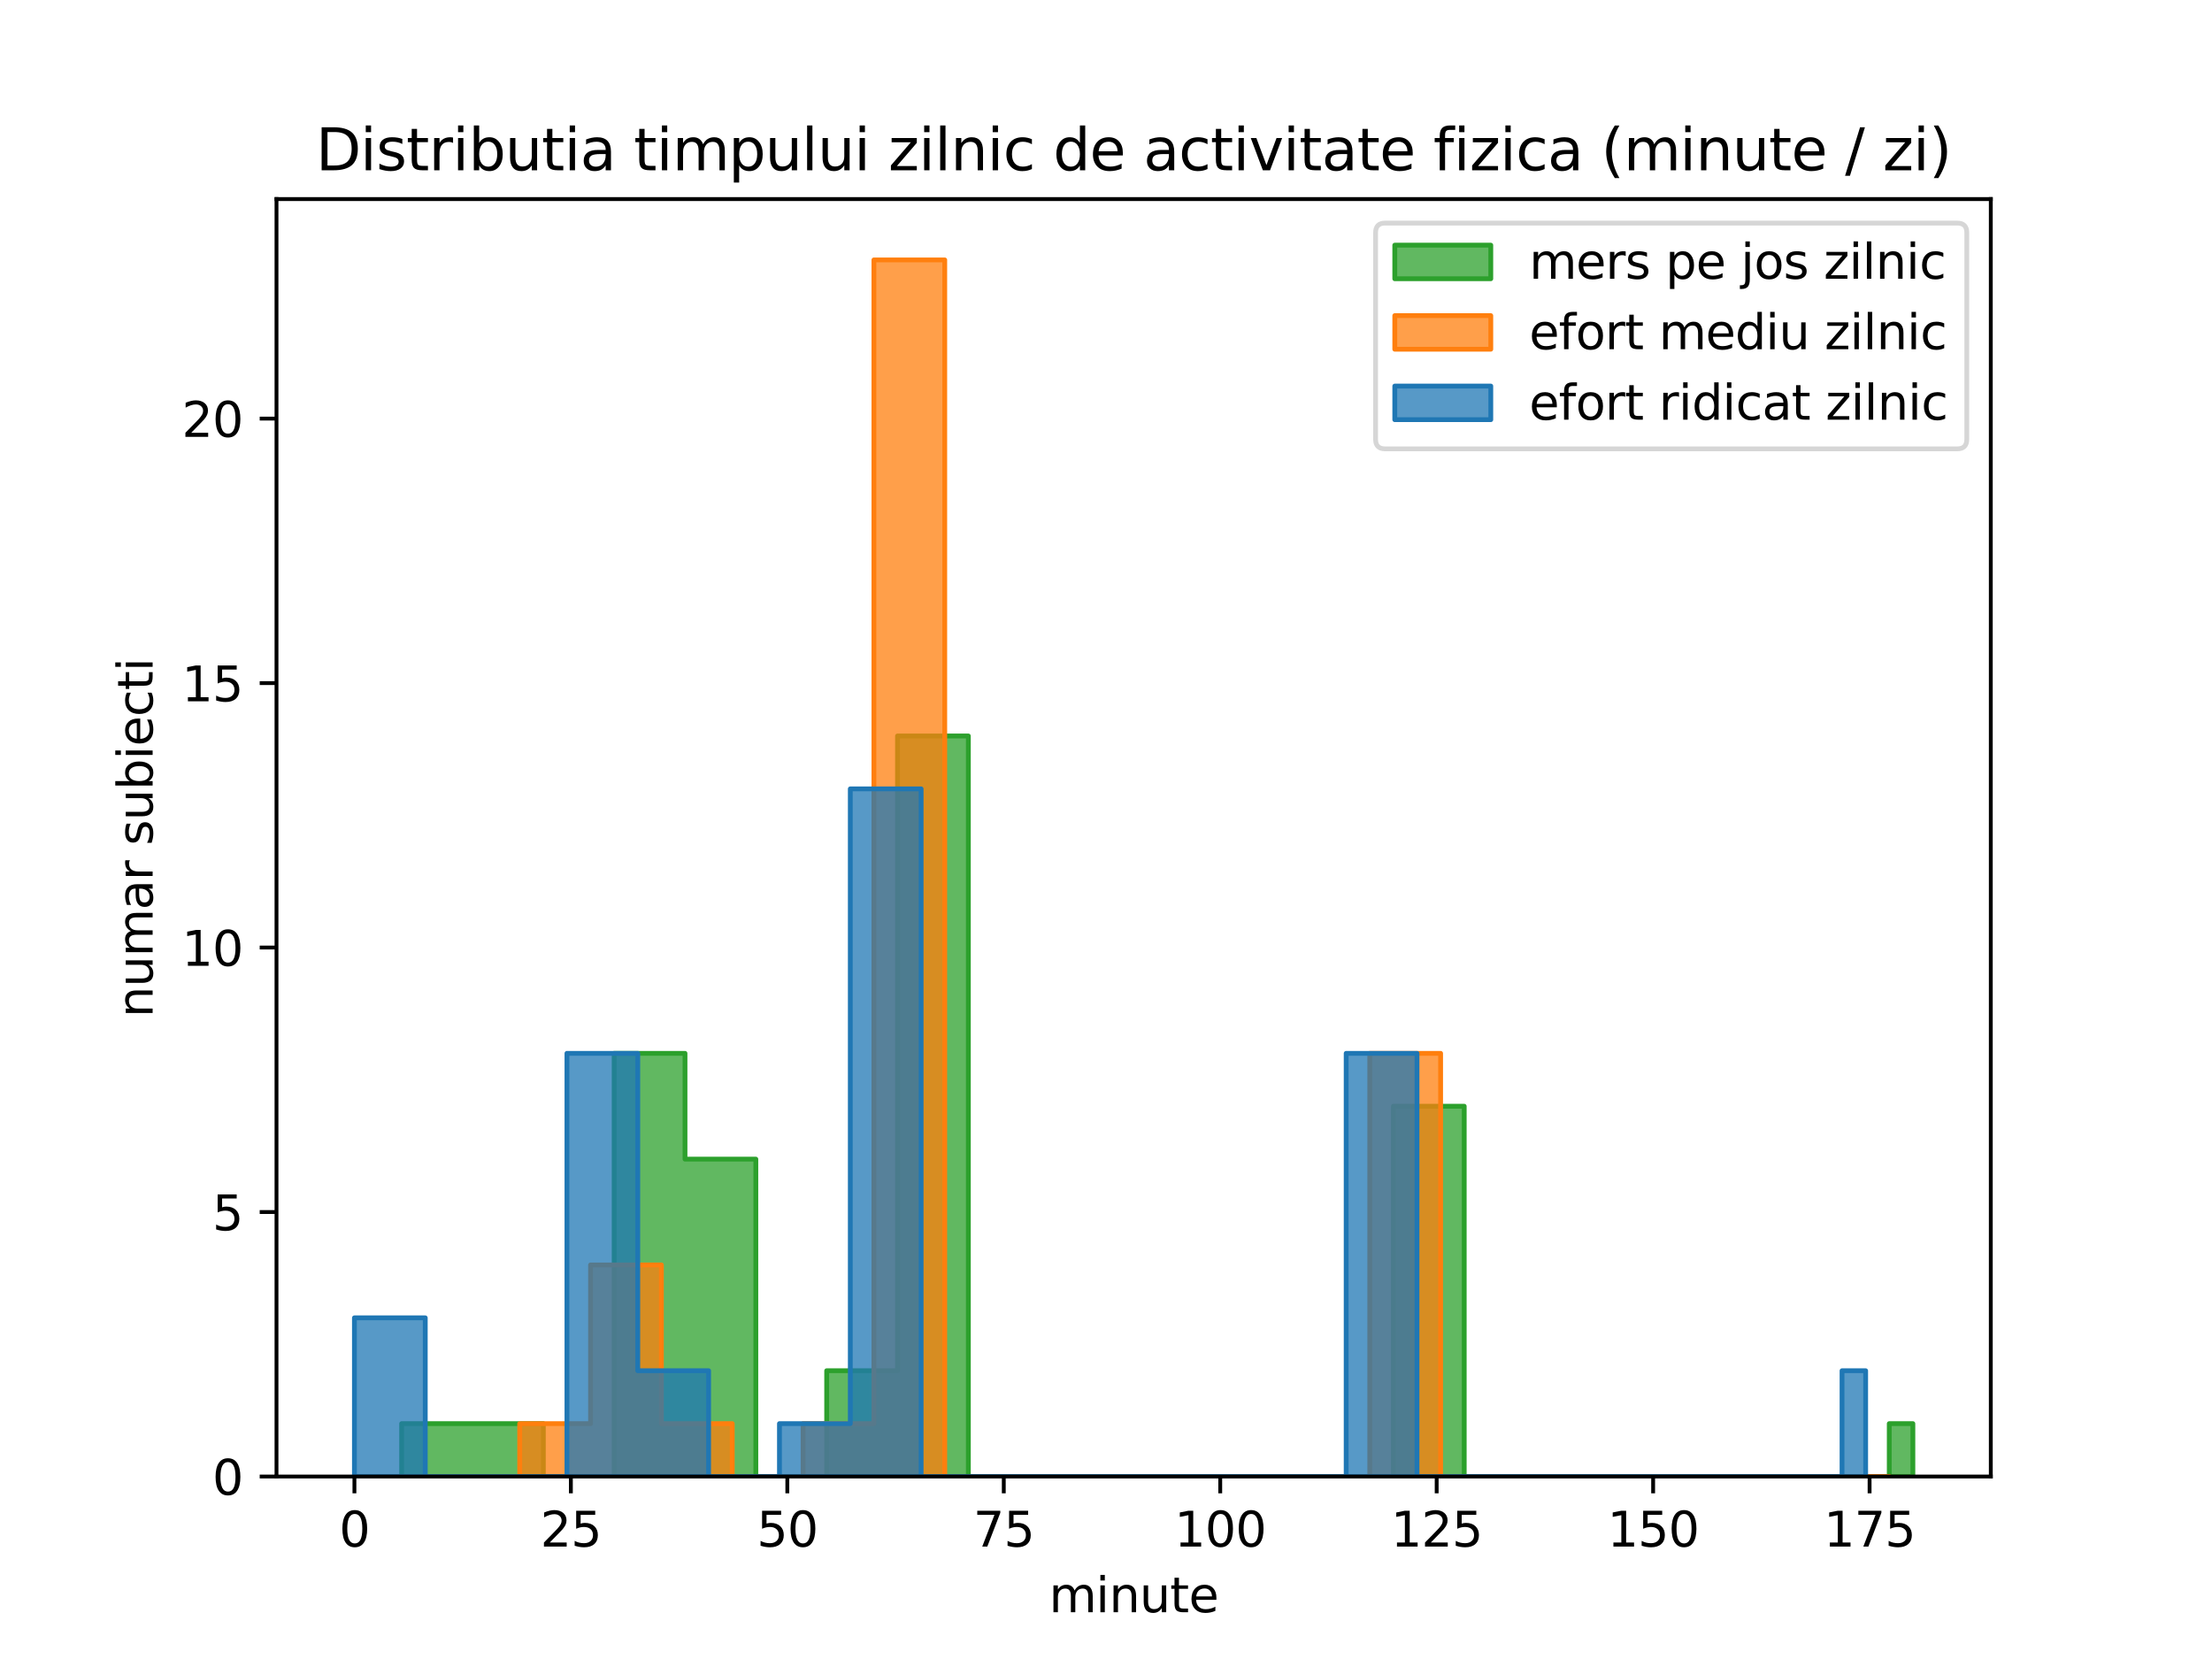 <?xml version="1.0" encoding="utf-8" standalone="no"?>
<!DOCTYPE svg PUBLIC "-//W3C//DTD SVG 1.1//EN"
  "http://www.w3.org/Graphics/SVG/1.1/DTD/svg11.dtd">
<svg xmlns:xlink="http://www.w3.org/1999/xlink" width="460.8pt" height="345.6pt" viewBox="0 0 460.8 345.6" xmlns="http://www.w3.org/2000/svg" version="1.1">
 <defs>
  <style type="text/css">*{stroke-linejoin: round; stroke-linecap: butt}</style>
 </defs>
 <g id="figure_1">
  <g id="patch_1">
   <path d="M 0 345.6 
L 460.8 345.6 
L 460.8 0 
L 0 0 
z
" style="fill: #ffffff"/>
  </g>
  <g id="axes_1">
   <g id="patch_2">
    <path d="M 57.6 307.584 
L 414.72 307.584 
L 414.72 41.472 
L 57.6 41.472 
z
" style="fill: #ffffff"/>
   </g>
   <g id="PolyCollection_1">
    <defs>
     <path id="m4513d87af9" d="M 83.671 -49.035 
L 83.671 -38.016 
L 98.428 -38.016 
L 98.428 -38.016 
L 113.185 -38.016 
L 113.185 -38.016 
L 127.942 -38.016 
L 127.942 -38.016 
L 142.699 -38.016 
L 142.699 -38.016 
L 157.456 -38.016 
L 157.456 -38.016 
L 172.213 -38.016 
L 172.213 -38.016 
L 186.97 -38.016 
L 186.97 -38.016 
L 201.727 -38.016 
L 201.727 -38.016 
L 216.484 -38.016 
L 216.484 -38.016 
L 231.241 -38.016 
L 231.241 -38.016 
L 245.998 -38.016 
L 245.998 -38.016 
L 260.755 -38.016 
L 260.755 -38.016 
L 275.512 -38.016 
L 275.512 -38.016 
L 290.269 -38.016 
L 290.269 -38.016 
L 305.026 -38.016 
L 305.026 -38.016 
L 319.783 -38.016 
L 319.783 -38.016 
L 334.54 -38.016 
L 334.54 -38.016 
L 349.297 -38.016 
L 349.297 -38.016 
L 364.054 -38.016 
L 364.054 -38.016 
L 378.811 -38.016 
L 378.811 -38.016 
L 393.568 -38.016 
L 393.568 -38.016 
L 398.487 -38.016 
L 398.487 -38.016 
L 398.487 -49.035 
L 398.487 -49.035 
L 398.487 -49.035 
L 393.568 -49.035 
L 393.568 -38.016 
L 378.811 -38.016 
L 378.811 -38.016 
L 364.054 -38.016 
L 364.054 -38.016 
L 349.297 -38.016 
L 349.297 -38.016 
L 334.54 -38.016 
L 334.54 -38.016 
L 319.783 -38.016 
L 319.783 -38.016 
L 305.026 -38.016 
L 305.026 -115.15 
L 290.269 -115.15 
L 290.269 -38.016 
L 275.512 -38.016 
L 275.512 -38.016 
L 260.755 -38.016 
L 260.755 -38.016 
L 245.998 -38.016 
L 245.998 -38.016 
L 231.241 -38.016 
L 231.241 -38.016 
L 216.484 -38.016 
L 216.484 -38.016 
L 201.727 -38.016 
L 201.727 -192.284 
L 186.97 -192.284 
L 186.97 -60.054 
L 172.213 -60.054 
L 172.213 -38.016 
L 157.456 -38.016 
L 157.456 -104.131 
L 142.699 -104.131 
L 142.699 -126.169 
L 127.942 -126.169 
L 127.942 -38.016 
L 113.185 -38.016 
L 113.185 -49.035 
L 98.428 -49.035 
L 98.428 -49.035 
L 83.671 -49.035 
z
" style="stroke: #2ca02c"/>
    </defs>
    <g clip-path="url(#p2c3a8ee431)">
     <use xlink:href="#m4513d87af9" x="0" y="345.6" style="fill: #2ca02c; fill-opacity: 0.75; stroke: #2ca02c"/>
    </g>
   </g>
   <g id="PolyCollection_2">
    <defs>
     <path id="m9058b985e0" d="M 78.752 -38.016 
L 78.752 -38.016 
L 93.509 -38.016 
L 93.509 -38.016 
L 108.266 -38.016 
L 108.266 -38.016 
L 123.023 -38.016 
L 123.023 -38.016 
L 137.78 -38.016 
L 137.78 -38.016 
L 152.537 -38.016 
L 152.537 -38.016 
L 167.294 -38.016 
L 167.294 -38.016 
L 182.051 -38.016 
L 182.051 -38.016 
L 196.808 -38.016 
L 196.808 -38.016 
L 211.565 -38.016 
L 211.565 -38.016 
L 226.322 -38.016 
L 226.322 -38.016 
L 241.079 -38.016 
L 241.079 -38.016 
L 255.836 -38.016 
L 255.836 -38.016 
L 270.593 -38.016 
L 270.593 -38.016 
L 285.35 -38.016 
L 285.35 -38.016 
L 300.107 -38.016 
L 300.107 -38.016 
L 314.864 -38.016 
L 314.864 -38.016 
L 329.621 -38.016 
L 329.621 -38.016 
L 344.378 -38.016 
L 344.378 -38.016 
L 359.135 -38.016 
L 359.135 -38.016 
L 373.892 -38.016 
L 373.892 -38.016 
L 388.649 -38.016 
L 388.649 -38.016 
L 393.568 -38.016 
L 393.568 -38.016 
L 393.568 -38.016 
L 393.568 -38.016 
L 393.568 -38.016 
L 388.649 -38.016 
L 388.649 -38.016 
L 373.892 -38.016 
L 373.892 -38.016 
L 359.135 -38.016 
L 359.135 -38.016 
L 344.378 -38.016 
L 344.378 -38.016 
L 329.621 -38.016 
L 329.621 -38.016 
L 314.864 -38.016 
L 314.864 -38.016 
L 300.107 -38.016 
L 300.107 -126.169 
L 285.35 -126.169 
L 285.35 -38.016 
L 270.593 -38.016 
L 270.593 -38.016 
L 255.836 -38.016 
L 255.836 -38.016 
L 241.079 -38.016 
L 241.079 -38.016 
L 226.322 -38.016 
L 226.322 -38.016 
L 211.565 -38.016 
L 211.565 -38.016 
L 196.808 -38.016 
L 196.808 -291.456 
L 182.051 -291.456 
L 182.051 -49.035 
L 167.294 -49.035 
L 167.294 -38.016 
L 152.537 -38.016 
L 152.537 -49.035 
L 137.78 -49.035 
L 137.78 -82.093 
L 123.023 -82.093 
L 123.023 -49.035 
L 108.266 -49.035 
L 108.266 -38.016 
L 93.509 -38.016 
L 93.509 -38.016 
L 78.752 -38.016 
z
" style="stroke: #ff7f0e"/>
    </defs>
    <g clip-path="url(#p2c3a8ee431)">
     <use xlink:href="#m9058b985e0" x="0" y="345.6" style="fill: #ff7f0e; fill-opacity: 0.75; stroke: #ff7f0e"/>
    </g>
   </g>
   <g id="PolyCollection_3">
    <defs>
     <path id="m5eae16ebea" d="M 73.833 -71.073 
L 73.833 -38.016 
L 88.59 -38.016 
L 88.59 -38.016 
L 103.347 -38.016 
L 103.347 -38.016 
L 118.104 -38.016 
L 118.104 -38.016 
L 132.861 -38.016 
L 132.861 -38.016 
L 147.618 -38.016 
L 147.618 -38.016 
L 162.375 -38.016 
L 162.375 -38.016 
L 177.132 -38.016 
L 177.132 -38.016 
L 191.889 -38.016 
L 191.889 -38.016 
L 206.646 -38.016 
L 206.646 -38.016 
L 221.403 -38.016 
L 221.403 -38.016 
L 236.16 -38.016 
L 236.16 -38.016 
L 250.917 -38.016 
L 250.917 -38.016 
L 265.674 -38.016 
L 265.674 -38.016 
L 280.431 -38.016 
L 280.431 -38.016 
L 295.188 -38.016 
L 295.188 -38.016 
L 309.945 -38.016 
L 309.945 -38.016 
L 324.702 -38.016 
L 324.702 -38.016 
L 339.459 -38.016 
L 339.459 -38.016 
L 354.216 -38.016 
L 354.216 -38.016 
L 368.973 -38.016 
L 368.973 -38.016 
L 383.73 -38.016 
L 383.73 -38.016 
L 388.649 -38.016 
L 388.649 -38.016 
L 388.649 -60.054 
L 388.649 -60.054 
L 388.649 -60.054 
L 383.73 -60.054 
L 383.73 -38.016 
L 368.973 -38.016 
L 368.973 -38.016 
L 354.216 -38.016 
L 354.216 -38.016 
L 339.459 -38.016 
L 339.459 -38.016 
L 324.702 -38.016 
L 324.702 -38.016 
L 309.945 -38.016 
L 309.945 -38.016 
L 295.188 -38.016 
L 295.188 -126.169 
L 280.431 -126.169 
L 280.431 -38.016 
L 265.674 -38.016 
L 265.674 -38.016 
L 250.917 -38.016 
L 250.917 -38.016 
L 236.16 -38.016 
L 236.16 -38.016 
L 221.403 -38.016 
L 221.403 -38.016 
L 206.646 -38.016 
L 206.646 -38.016 
L 191.889 -38.016 
L 191.889 -181.265 
L 177.132 -181.265 
L 177.132 -49.035 
L 162.375 -49.035 
L 162.375 -38.016 
L 147.618 -38.016 
L 147.618 -60.054 
L 132.861 -60.054 
L 132.861 -126.169 
L 118.104 -126.169 
L 118.104 -38.016 
L 103.347 -38.016 
L 103.347 -38.016 
L 88.59 -38.016 
L 88.59 -71.073 
L 73.833 -71.073 
z
" style="stroke: #1f77b4"/>
    </defs>
    <g clip-path="url(#p2c3a8ee431)">
     <use xlink:href="#m5eae16ebea" x="0" y="345.6" style="fill: #1f77b4; fill-opacity: 0.75; stroke: #1f77b4"/>
    </g>
   </g>
   <g id="matplotlib.axis_1">
    <g id="xtick_1">
     <g id="line2d_1">
      <defs>
       <path id="m900cb8f7ab" d="M 0 0 
L 0 3.5 
" style="stroke: #000000; stroke-width: 0.8"/>
      </defs>
      <g>
       <use xlink:href="#m900cb8f7ab" x="73.833" y="307.584" style="stroke: #000000; stroke-width: 0.8"/>
      </g>
     </g>
     <g id="text_1">
      <!-- 0 -->
      <g transform="translate(70.651 322.182) scale(0.1 -0.1)">
       <defs>
        <path id="DejaVuSans-30" d="M 2034 4250 
Q 1547 4250 1301 3770 
Q 1056 3291 1056 2328 
Q 1056 1369 1301 889 
Q 1547 409 2034 409 
Q 2525 409 2770 889 
Q 3016 1369 3016 2328 
Q 3016 3291 2770 3770 
Q 2525 4250 2034 4250 
z
M 2034 4750 
Q 2819 4750 3233 4129 
Q 3647 3509 3647 2328 
Q 3647 1150 3233 529 
Q 2819 -91 2034 -91 
Q 1250 -91 836 529 
Q 422 1150 422 2328 
Q 422 3509 836 4129 
Q 1250 4750 2034 4750 
z
" transform="scale(0.016)"/>
       </defs>
       <use xlink:href="#DejaVuSans-30"/>
      </g>
     </g>
    </g>
    <g id="xtick_2">
     <g id="line2d_2">
      <g>
       <use xlink:href="#m900cb8f7ab" x="118.924" y="307.584" style="stroke: #000000; stroke-width: 0.8"/>
      </g>
     </g>
     <g id="text_2">
      <!-- 25 -->
      <g transform="translate(112.561 322.182) scale(0.1 -0.1)">
       <defs>
        <path id="DejaVuSans-32" d="M 1228 531 
L 3431 531 
L 3431 0 
L 469 0 
L 469 531 
Q 828 903 1448 1529 
Q 2069 2156 2228 2338 
Q 2531 2678 2651 2914 
Q 2772 3150 2772 3378 
Q 2772 3750 2511 3984 
Q 2250 4219 1831 4219 
Q 1534 4219 1204 4116 
Q 875 4013 500 3803 
L 500 4441 
Q 881 4594 1212 4672 
Q 1544 4750 1819 4750 
Q 2544 4750 2975 4387 
Q 3406 4025 3406 3419 
Q 3406 3131 3298 2873 
Q 3191 2616 2906 2266 
Q 2828 2175 2409 1742 
Q 1991 1309 1228 531 
z
" transform="scale(0.016)"/>
        <path id="DejaVuSans-35" d="M 691 4666 
L 3169 4666 
L 3169 4134 
L 1269 4134 
L 1269 2991 
Q 1406 3038 1543 3061 
Q 1681 3084 1819 3084 
Q 2600 3084 3056 2656 
Q 3513 2228 3513 1497 
Q 3513 744 3044 326 
Q 2575 -91 1722 -91 
Q 1428 -91 1123 -41 
Q 819 9 494 109 
L 494 744 
Q 775 591 1075 516 
Q 1375 441 1709 441 
Q 2250 441 2565 725 
Q 2881 1009 2881 1497 
Q 2881 1984 2565 2268 
Q 2250 2553 1709 2553 
Q 1456 2553 1204 2497 
Q 953 2441 691 2322 
L 691 4666 
z
" transform="scale(0.016)"/>
       </defs>
       <use xlink:href="#DejaVuSans-32"/>
       <use xlink:href="#DejaVuSans-35" x="63.623"/>
      </g>
     </g>
    </g>
    <g id="xtick_3">
     <g id="line2d_3">
      <g>
       <use xlink:href="#m900cb8f7ab" x="164.015" y="307.584" style="stroke: #000000; stroke-width: 0.8"/>
      </g>
     </g>
     <g id="text_3">
      <!-- 50 -->
      <g transform="translate(157.652 322.182) scale(0.1 -0.1)">
       <use xlink:href="#DejaVuSans-35"/>
       <use xlink:href="#DejaVuSans-30" x="63.623"/>
      </g>
     </g>
    </g>
    <g id="xtick_4">
     <g id="line2d_4">
      <g>
       <use xlink:href="#m900cb8f7ab" x="209.105" y="307.584" style="stroke: #000000; stroke-width: 0.8"/>
      </g>
     </g>
     <g id="text_4">
      <!-- 75 -->
      <g transform="translate(202.743 322.182) scale(0.1 -0.1)">
       <defs>
        <path id="DejaVuSans-37" d="M 525 4666 
L 3525 4666 
L 3525 4397 
L 1831 0 
L 1172 0 
L 2766 4134 
L 525 4134 
L 525 4666 
z
" transform="scale(0.016)"/>
       </defs>
       <use xlink:href="#DejaVuSans-37"/>
       <use xlink:href="#DejaVuSans-35" x="63.623"/>
      </g>
     </g>
    </g>
    <g id="xtick_5">
     <g id="line2d_5">
      <g>
       <use xlink:href="#m900cb8f7ab" x="254.196" y="307.584" style="stroke: #000000; stroke-width: 0.8"/>
      </g>
     </g>
     <g id="text_5">
      <!-- 100 -->
      <g transform="translate(244.653 322.182) scale(0.1 -0.1)">
       <defs>
        <path id="DejaVuSans-31" d="M 794 531 
L 1825 531 
L 1825 4091 
L 703 3866 
L 703 4441 
L 1819 4666 
L 2450 4666 
L 2450 531 
L 3481 531 
L 3481 0 
L 794 0 
L 794 531 
z
" transform="scale(0.016)"/>
       </defs>
       <use xlink:href="#DejaVuSans-31"/>
       <use xlink:href="#DejaVuSans-30" x="63.623"/>
       <use xlink:href="#DejaVuSans-30" x="127.246"/>
      </g>
     </g>
    </g>
    <g id="xtick_6">
     <g id="line2d_6">
      <g>
       <use xlink:href="#m900cb8f7ab" x="299.287" y="307.584" style="stroke: #000000; stroke-width: 0.8"/>
      </g>
     </g>
     <g id="text_6">
      <!-- 125 -->
      <g transform="translate(289.744 322.182) scale(0.1 -0.1)">
       <use xlink:href="#DejaVuSans-31"/>
       <use xlink:href="#DejaVuSans-32" x="63.623"/>
       <use xlink:href="#DejaVuSans-35" x="127.246"/>
      </g>
     </g>
    </g>
    <g id="xtick_7">
     <g id="line2d_7">
      <g>
       <use xlink:href="#m900cb8f7ab" x="344.378" y="307.584" style="stroke: #000000; stroke-width: 0.8"/>
      </g>
     </g>
     <g id="text_7">
      <!-- 150 -->
      <g transform="translate(334.834 322.182) scale(0.1 -0.1)">
       <use xlink:href="#DejaVuSans-31"/>
       <use xlink:href="#DejaVuSans-35" x="63.623"/>
       <use xlink:href="#DejaVuSans-30" x="127.246"/>
      </g>
     </g>
    </g>
    <g id="xtick_8">
     <g id="line2d_8">
      <g>
       <use xlink:href="#m900cb8f7ab" x="389.469" y="307.584" style="stroke: #000000; stroke-width: 0.8"/>
      </g>
     </g>
     <g id="text_8">
      <!-- 175 -->
      <g transform="translate(379.925 322.182) scale(0.1 -0.1)">
       <use xlink:href="#DejaVuSans-31"/>
       <use xlink:href="#DejaVuSans-37" x="63.623"/>
       <use xlink:href="#DejaVuSans-35" x="127.246"/>
      </g>
     </g>
    </g>
    <g id="text_9">
     <!-- minute -->
     <g transform="translate(218.526 335.861) scale(0.1 -0.1)">
      <defs>
       <path id="DejaVuSans-6d" d="M 3328 2828 
Q 3544 3216 3844 3400 
Q 4144 3584 4550 3584 
Q 5097 3584 5394 3201 
Q 5691 2819 5691 2113 
L 5691 0 
L 5113 0 
L 5113 2094 
Q 5113 2597 4934 2840 
Q 4756 3084 4391 3084 
Q 3944 3084 3684 2787 
Q 3425 2491 3425 1978 
L 3425 0 
L 2847 0 
L 2847 2094 
Q 2847 2600 2669 2842 
Q 2491 3084 2119 3084 
Q 1678 3084 1418 2786 
Q 1159 2488 1159 1978 
L 1159 0 
L 581 0 
L 581 3500 
L 1159 3500 
L 1159 2956 
Q 1356 3278 1631 3431 
Q 1906 3584 2284 3584 
Q 2666 3584 2933 3390 
Q 3200 3197 3328 2828 
z
" transform="scale(0.016)"/>
       <path id="DejaVuSans-69" d="M 603 3500 
L 1178 3500 
L 1178 0 
L 603 0 
L 603 3500 
z
M 603 4863 
L 1178 4863 
L 1178 4134 
L 603 4134 
L 603 4863 
z
" transform="scale(0.016)"/>
       <path id="DejaVuSans-6e" d="M 3513 2113 
L 3513 0 
L 2938 0 
L 2938 2094 
Q 2938 2591 2744 2837 
Q 2550 3084 2163 3084 
Q 1697 3084 1428 2787 
Q 1159 2491 1159 1978 
L 1159 0 
L 581 0 
L 581 3500 
L 1159 3500 
L 1159 2956 
Q 1366 3272 1645 3428 
Q 1925 3584 2291 3584 
Q 2894 3584 3203 3211 
Q 3513 2838 3513 2113 
z
" transform="scale(0.016)"/>
       <path id="DejaVuSans-75" d="M 544 1381 
L 544 3500 
L 1119 3500 
L 1119 1403 
Q 1119 906 1312 657 
Q 1506 409 1894 409 
Q 2359 409 2629 706 
Q 2900 1003 2900 1516 
L 2900 3500 
L 3475 3500 
L 3475 0 
L 2900 0 
L 2900 538 
Q 2691 219 2414 64 
Q 2138 -91 1772 -91 
Q 1169 -91 856 284 
Q 544 659 544 1381 
z
M 1991 3584 
L 1991 3584 
z
" transform="scale(0.016)"/>
       <path id="DejaVuSans-74" d="M 1172 4494 
L 1172 3500 
L 2356 3500 
L 2356 3053 
L 1172 3053 
L 1172 1153 
Q 1172 725 1289 603 
Q 1406 481 1766 481 
L 2356 481 
L 2356 0 
L 1766 0 
Q 1100 0 847 248 
Q 594 497 594 1153 
L 594 3053 
L 172 3053 
L 172 3500 
L 594 3500 
L 594 4494 
L 1172 4494 
z
" transform="scale(0.016)"/>
       <path id="DejaVuSans-65" d="M 3597 1894 
L 3597 1613 
L 953 1613 
Q 991 1019 1311 708 
Q 1631 397 2203 397 
Q 2534 397 2845 478 
Q 3156 559 3463 722 
L 3463 178 
Q 3153 47 2828 -22 
Q 2503 -91 2169 -91 
Q 1331 -91 842 396 
Q 353 884 353 1716 
Q 353 2575 817 3079 
Q 1281 3584 2069 3584 
Q 2775 3584 3186 3129 
Q 3597 2675 3597 1894 
z
M 3022 2063 
Q 3016 2534 2758 2815 
Q 2500 3097 2075 3097 
Q 1594 3097 1305 2825 
Q 1016 2553 972 2059 
L 3022 2063 
z
" transform="scale(0.016)"/>
      </defs>
      <use xlink:href="#DejaVuSans-6d"/>
      <use xlink:href="#DejaVuSans-69" x="97.412"/>
      <use xlink:href="#DejaVuSans-6e" x="125.195"/>
      <use xlink:href="#DejaVuSans-75" x="188.574"/>
      <use xlink:href="#DejaVuSans-74" x="251.953"/>
      <use xlink:href="#DejaVuSans-65" x="291.162"/>
     </g>
    </g>
   </g>
   <g id="matplotlib.axis_2">
    <g id="ytick_1">
     <g id="line2d_9">
      <defs>
       <path id="m8b6aded804" d="M 0 0 
L -3.5 0 
" style="stroke: #000000; stroke-width: 0.8"/>
      </defs>
      <g>
       <use xlink:href="#m8b6aded804" x="57.6" y="307.584" style="stroke: #000000; stroke-width: 0.8"/>
      </g>
     </g>
     <g id="text_10">
      <!-- 0 -->
      <g transform="translate(44.237 311.383) scale(0.1 -0.1)">
       <use xlink:href="#DejaVuSans-30"/>
      </g>
     </g>
    </g>
    <g id="ytick_2">
     <g id="line2d_10">
      <g>
       <use xlink:href="#m8b6aded804" x="57.6" y="252.488" style="stroke: #000000; stroke-width: 0.8"/>
      </g>
     </g>
     <g id="text_11">
      <!-- 5 -->
      <g transform="translate(44.237 256.288) scale(0.1 -0.1)">
       <use xlink:href="#DejaVuSans-35"/>
      </g>
     </g>
    </g>
    <g id="ytick_3">
     <g id="line2d_11">
      <g>
       <use xlink:href="#m8b6aded804" x="57.6" y="197.393" style="stroke: #000000; stroke-width: 0.8"/>
      </g>
     </g>
     <g id="text_12">
      <!-- 10 -->
      <g transform="translate(37.875 201.192) scale(0.1 -0.1)">
       <use xlink:href="#DejaVuSans-31"/>
       <use xlink:href="#DejaVuSans-30" x="63.623"/>
      </g>
     </g>
    </g>
    <g id="ytick_4">
     <g id="line2d_12">
      <g>
       <use xlink:href="#m8b6aded804" x="57.6" y="142.297" style="stroke: #000000; stroke-width: 0.8"/>
      </g>
     </g>
     <g id="text_13">
      <!-- 15 -->
      <g transform="translate(37.875 146.096) scale(0.1 -0.1)">
       <use xlink:href="#DejaVuSans-31"/>
       <use xlink:href="#DejaVuSans-35" x="63.623"/>
      </g>
     </g>
    </g>
    <g id="ytick_5">
     <g id="line2d_13">
      <g>
       <use xlink:href="#m8b6aded804" x="57.6" y="87.201" style="stroke: #000000; stroke-width: 0.8"/>
      </g>
     </g>
     <g id="text_14">
      <!-- 20 -->
      <g transform="translate(37.875 91.001) scale(0.1 -0.1)">
       <use xlink:href="#DejaVuSans-32"/>
       <use xlink:href="#DejaVuSans-30" x="63.623"/>
      </g>
     </g>
    </g>
    <g id="text_15">
     <!-- numar subiecti -->
     <g transform="translate(31.795 211.956) rotate(-90) scale(0.1 -0.1)">
      <defs>
       <path id="DejaVuSans-61" d="M 2194 1759 
Q 1497 1759 1228 1600 
Q 959 1441 959 1056 
Q 959 750 1161 570 
Q 1363 391 1709 391 
Q 2188 391 2477 730 
Q 2766 1069 2766 1631 
L 2766 1759 
L 2194 1759 
z
M 3341 1997 
L 3341 0 
L 2766 0 
L 2766 531 
Q 2569 213 2275 61 
Q 1981 -91 1556 -91 
Q 1019 -91 701 211 
Q 384 513 384 1019 
Q 384 1609 779 1909 
Q 1175 2209 1959 2209 
L 2766 2209 
L 2766 2266 
Q 2766 2663 2505 2880 
Q 2244 3097 1772 3097 
Q 1472 3097 1187 3025 
Q 903 2953 641 2809 
L 641 3341 
Q 956 3463 1253 3523 
Q 1550 3584 1831 3584 
Q 2591 3584 2966 3190 
Q 3341 2797 3341 1997 
z
" transform="scale(0.016)"/>
       <path id="DejaVuSans-72" d="M 2631 2963 
Q 2534 3019 2420 3045 
Q 2306 3072 2169 3072 
Q 1681 3072 1420 2755 
Q 1159 2438 1159 1844 
L 1159 0 
L 581 0 
L 581 3500 
L 1159 3500 
L 1159 2956 
Q 1341 3275 1631 3429 
Q 1922 3584 2338 3584 
Q 2397 3584 2469 3576 
Q 2541 3569 2628 3553 
L 2631 2963 
z
" transform="scale(0.016)"/>
       <path id="DejaVuSans-20" transform="scale(0.016)"/>
       <path id="DejaVuSans-73" d="M 2834 3397 
L 2834 2853 
Q 2591 2978 2328 3040 
Q 2066 3103 1784 3103 
Q 1356 3103 1142 2972 
Q 928 2841 928 2578 
Q 928 2378 1081 2264 
Q 1234 2150 1697 2047 
L 1894 2003 
Q 2506 1872 2764 1633 
Q 3022 1394 3022 966 
Q 3022 478 2636 193 
Q 2250 -91 1575 -91 
Q 1294 -91 989 -36 
Q 684 19 347 128 
L 347 722 
Q 666 556 975 473 
Q 1284 391 1588 391 
Q 1994 391 2212 530 
Q 2431 669 2431 922 
Q 2431 1156 2273 1281 
Q 2116 1406 1581 1522 
L 1381 1569 
Q 847 1681 609 1914 
Q 372 2147 372 2553 
Q 372 3047 722 3315 
Q 1072 3584 1716 3584 
Q 2034 3584 2315 3537 
Q 2597 3491 2834 3397 
z
" transform="scale(0.016)"/>
       <path id="DejaVuSans-62" d="M 3116 1747 
Q 3116 2381 2855 2742 
Q 2594 3103 2138 3103 
Q 1681 3103 1420 2742 
Q 1159 2381 1159 1747 
Q 1159 1113 1420 752 
Q 1681 391 2138 391 
Q 2594 391 2855 752 
Q 3116 1113 3116 1747 
z
M 1159 2969 
Q 1341 3281 1617 3432 
Q 1894 3584 2278 3584 
Q 2916 3584 3314 3078 
Q 3713 2572 3713 1747 
Q 3713 922 3314 415 
Q 2916 -91 2278 -91 
Q 1894 -91 1617 61 
Q 1341 213 1159 525 
L 1159 0 
L 581 0 
L 581 4863 
L 1159 4863 
L 1159 2969 
z
" transform="scale(0.016)"/>
       <path id="DejaVuSans-63" d="M 3122 3366 
L 3122 2828 
Q 2878 2963 2633 3030 
Q 2388 3097 2138 3097 
Q 1578 3097 1268 2742 
Q 959 2388 959 1747 
Q 959 1106 1268 751 
Q 1578 397 2138 397 
Q 2388 397 2633 464 
Q 2878 531 3122 666 
L 3122 134 
Q 2881 22 2623 -34 
Q 2366 -91 2075 -91 
Q 1284 -91 818 406 
Q 353 903 353 1747 
Q 353 2603 823 3093 
Q 1294 3584 2113 3584 
Q 2378 3584 2631 3529 
Q 2884 3475 3122 3366 
z
" transform="scale(0.016)"/>
      </defs>
      <use xlink:href="#DejaVuSans-6e"/>
      <use xlink:href="#DejaVuSans-75" x="63.379"/>
      <use xlink:href="#DejaVuSans-6d" x="126.758"/>
      <use xlink:href="#DejaVuSans-61" x="224.17"/>
      <use xlink:href="#DejaVuSans-72" x="285.449"/>
      <use xlink:href="#DejaVuSans-20" x="326.562"/>
      <use xlink:href="#DejaVuSans-73" x="358.35"/>
      <use xlink:href="#DejaVuSans-75" x="410.449"/>
      <use xlink:href="#DejaVuSans-62" x="473.828"/>
      <use xlink:href="#DejaVuSans-69" x="537.305"/>
      <use xlink:href="#DejaVuSans-65" x="565.088"/>
      <use xlink:href="#DejaVuSans-63" x="626.611"/>
      <use xlink:href="#DejaVuSans-74" x="681.592"/>
      <use xlink:href="#DejaVuSans-69" x="720.801"/>
     </g>
    </g>
   </g>
   <g id="patch_3">
    <path d="M 57.6 307.584 
L 57.6 41.472 
" style="fill: none; stroke: #000000; stroke-width: 0.8; stroke-linejoin: miter; stroke-linecap: square"/>
   </g>
   <g id="patch_4">
    <path d="M 414.72 307.584 
L 414.72 41.472 
" style="fill: none; stroke: #000000; stroke-width: 0.8; stroke-linejoin: miter; stroke-linecap: square"/>
   </g>
   <g id="patch_5">
    <path d="M 57.6 307.584 
L 414.72 307.584 
" style="fill: none; stroke: #000000; stroke-width: 0.8; stroke-linejoin: miter; stroke-linecap: square"/>
   </g>
   <g id="patch_6">
    <path d="M 57.6 41.472 
L 414.72 41.472 
" style="fill: none; stroke: #000000; stroke-width: 0.8; stroke-linejoin: miter; stroke-linecap: square"/>
   </g>
   <g id="text_16">
    <!-- Distributia timpului zilnic de activitate fizica (minute / zi) -->
    <g transform="translate(65.799 35.472) scale(0.12 -0.12)">
     <defs>
      <path id="DejaVuSans-44" d="M 1259 4147 
L 1259 519 
L 2022 519 
Q 2988 519 3436 956 
Q 3884 1394 3884 2338 
Q 3884 3275 3436 3711 
Q 2988 4147 2022 4147 
L 1259 4147 
z
M 628 4666 
L 1925 4666 
Q 3281 4666 3915 4102 
Q 4550 3538 4550 2338 
Q 4550 1131 3912 565 
Q 3275 0 1925 0 
L 628 0 
L 628 4666 
z
" transform="scale(0.016)"/>
      <path id="DejaVuSans-70" d="M 1159 525 
L 1159 -1331 
L 581 -1331 
L 581 3500 
L 1159 3500 
L 1159 2969 
Q 1341 3281 1617 3432 
Q 1894 3584 2278 3584 
Q 2916 3584 3314 3078 
Q 3713 2572 3713 1747 
Q 3713 922 3314 415 
Q 2916 -91 2278 -91 
Q 1894 -91 1617 61 
Q 1341 213 1159 525 
z
M 3116 1747 
Q 3116 2381 2855 2742 
Q 2594 3103 2138 3103 
Q 1681 3103 1420 2742 
Q 1159 2381 1159 1747 
Q 1159 1113 1420 752 
Q 1681 391 2138 391 
Q 2594 391 2855 752 
Q 3116 1113 3116 1747 
z
" transform="scale(0.016)"/>
      <path id="DejaVuSans-6c" d="M 603 4863 
L 1178 4863 
L 1178 0 
L 603 0 
L 603 4863 
z
" transform="scale(0.016)"/>
      <path id="DejaVuSans-7a" d="M 353 3500 
L 3084 3500 
L 3084 2975 
L 922 459 
L 3084 459 
L 3084 0 
L 275 0 
L 275 525 
L 2438 3041 
L 353 3041 
L 353 3500 
z
" transform="scale(0.016)"/>
      <path id="DejaVuSans-64" d="M 2906 2969 
L 2906 4863 
L 3481 4863 
L 3481 0 
L 2906 0 
L 2906 525 
Q 2725 213 2448 61 
Q 2172 -91 1784 -91 
Q 1150 -91 751 415 
Q 353 922 353 1747 
Q 353 2572 751 3078 
Q 1150 3584 1784 3584 
Q 2172 3584 2448 3432 
Q 2725 3281 2906 2969 
z
M 947 1747 
Q 947 1113 1208 752 
Q 1469 391 1925 391 
Q 2381 391 2643 752 
Q 2906 1113 2906 1747 
Q 2906 2381 2643 2742 
Q 2381 3103 1925 3103 
Q 1469 3103 1208 2742 
Q 947 2381 947 1747 
z
" transform="scale(0.016)"/>
      <path id="DejaVuSans-76" d="M 191 3500 
L 800 3500 
L 1894 563 
L 2988 3500 
L 3597 3500 
L 2284 0 
L 1503 0 
L 191 3500 
z
" transform="scale(0.016)"/>
      <path id="DejaVuSans-66" d="M 2375 4863 
L 2375 4384 
L 1825 4384 
Q 1516 4384 1395 4259 
Q 1275 4134 1275 3809 
L 1275 3500 
L 2222 3500 
L 2222 3053 
L 1275 3053 
L 1275 0 
L 697 0 
L 697 3053 
L 147 3053 
L 147 3500 
L 697 3500 
L 697 3744 
Q 697 4328 969 4595 
Q 1241 4863 1831 4863 
L 2375 4863 
z
" transform="scale(0.016)"/>
      <path id="DejaVuSans-28" d="M 1984 4856 
Q 1566 4138 1362 3434 
Q 1159 2731 1159 2009 
Q 1159 1288 1364 580 
Q 1569 -128 1984 -844 
L 1484 -844 
Q 1016 -109 783 600 
Q 550 1309 550 2009 
Q 550 2706 781 3412 
Q 1013 4119 1484 4856 
L 1984 4856 
z
" transform="scale(0.016)"/>
      <path id="DejaVuSans-2f" d="M 1625 4666 
L 2156 4666 
L 531 -594 
L 0 -594 
L 1625 4666 
z
" transform="scale(0.016)"/>
      <path id="DejaVuSans-29" d="M 513 4856 
L 1013 4856 
Q 1481 4119 1714 3412 
Q 1947 2706 1947 2009 
Q 1947 1309 1714 600 
Q 1481 -109 1013 -844 
L 513 -844 
Q 928 -128 1133 580 
Q 1338 1288 1338 2009 
Q 1338 2731 1133 3434 
Q 928 4138 513 4856 
z
" transform="scale(0.016)"/>
     </defs>
     <use xlink:href="#DejaVuSans-44"/>
     <use xlink:href="#DejaVuSans-69" x="77.002"/>
     <use xlink:href="#DejaVuSans-73" x="104.785"/>
     <use xlink:href="#DejaVuSans-74" x="156.885"/>
     <use xlink:href="#DejaVuSans-72" x="196.094"/>
     <use xlink:href="#DejaVuSans-69" x="237.207"/>
     <use xlink:href="#DejaVuSans-62" x="264.99"/>
     <use xlink:href="#DejaVuSans-75" x="328.467"/>
     <use xlink:href="#DejaVuSans-74" x="391.846"/>
     <use xlink:href="#DejaVuSans-69" x="431.055"/>
     <use xlink:href="#DejaVuSans-61" x="458.838"/>
     <use xlink:href="#DejaVuSans-20" x="520.117"/>
     <use xlink:href="#DejaVuSans-74" x="551.904"/>
     <use xlink:href="#DejaVuSans-69" x="591.113"/>
     <use xlink:href="#DejaVuSans-6d" x="618.896"/>
     <use xlink:href="#DejaVuSans-70" x="716.309"/>
     <use xlink:href="#DejaVuSans-75" x="779.785"/>
     <use xlink:href="#DejaVuSans-6c" x="843.164"/>
     <use xlink:href="#DejaVuSans-75" x="870.947"/>
     <use xlink:href="#DejaVuSans-69" x="934.326"/>
     <use xlink:href="#DejaVuSans-20" x="962.109"/>
     <use xlink:href="#DejaVuSans-7a" x="993.896"/>
     <use xlink:href="#DejaVuSans-69" x="1046.387"/>
     <use xlink:href="#DejaVuSans-6c" x="1074.17"/>
     <use xlink:href="#DejaVuSans-6e" x="1101.953"/>
     <use xlink:href="#DejaVuSans-69" x="1165.332"/>
     <use xlink:href="#DejaVuSans-63" x="1193.115"/>
     <use xlink:href="#DejaVuSans-20" x="1248.096"/>
     <use xlink:href="#DejaVuSans-64" x="1279.883"/>
     <use xlink:href="#DejaVuSans-65" x="1343.359"/>
     <use xlink:href="#DejaVuSans-20" x="1404.883"/>
     <use xlink:href="#DejaVuSans-61" x="1436.67"/>
     <use xlink:href="#DejaVuSans-63" x="1497.949"/>
     <use xlink:href="#DejaVuSans-74" x="1552.93"/>
     <use xlink:href="#DejaVuSans-69" x="1592.139"/>
     <use xlink:href="#DejaVuSans-76" x="1619.922"/>
     <use xlink:href="#DejaVuSans-69" x="1679.102"/>
     <use xlink:href="#DejaVuSans-74" x="1706.885"/>
     <use xlink:href="#DejaVuSans-61" x="1746.094"/>
     <use xlink:href="#DejaVuSans-74" x="1807.373"/>
     <use xlink:href="#DejaVuSans-65" x="1846.582"/>
     <use xlink:href="#DejaVuSans-20" x="1908.105"/>
     <use xlink:href="#DejaVuSans-66" x="1939.893"/>
     <use xlink:href="#DejaVuSans-69" x="1975.098"/>
     <use xlink:href="#DejaVuSans-7a" x="2002.881"/>
     <use xlink:href="#DejaVuSans-69" x="2055.371"/>
     <use xlink:href="#DejaVuSans-63" x="2083.154"/>
     <use xlink:href="#DejaVuSans-61" x="2138.135"/>
     <use xlink:href="#DejaVuSans-20" x="2199.414"/>
     <use xlink:href="#DejaVuSans-28" x="2231.201"/>
     <use xlink:href="#DejaVuSans-6d" x="2270.215"/>
     <use xlink:href="#DejaVuSans-69" x="2367.627"/>
     <use xlink:href="#DejaVuSans-6e" x="2395.41"/>
     <use xlink:href="#DejaVuSans-75" x="2458.789"/>
     <use xlink:href="#DejaVuSans-74" x="2522.168"/>
     <use xlink:href="#DejaVuSans-65" x="2561.377"/>
     <use xlink:href="#DejaVuSans-20" x="2622.9"/>
     <use xlink:href="#DejaVuSans-2f" x="2654.688"/>
     <use xlink:href="#DejaVuSans-20" x="2688.379"/>
     <use xlink:href="#DejaVuSans-7a" x="2720.166"/>
     <use xlink:href="#DejaVuSans-69" x="2772.656"/>
     <use xlink:href="#DejaVuSans-29" x="2800.439"/>
    </g>
   </g>
   <g id="legend_1">
    <g id="patch_7">
     <path d="M 288.559 93.506 
L 407.72 93.506 
Q 409.72 93.506 409.72 91.506 
L 409.72 48.472 
Q 409.72 46.472 407.72 46.472 
L 288.559 46.472 
Q 286.559 46.472 286.559 48.472 
L 286.559 91.506 
Q 286.559 93.506 288.559 93.506 
z
" style="fill: #ffffff; opacity: 0.8; stroke: #cccccc; stroke-linejoin: miter"/>
    </g>
    <g id="patch_8">
     <path d="M 290.559 58.07 
L 310.559 58.07 
L 310.559 51.07 
L 290.559 51.07 
z
" style="fill: #2ca02c; fill-opacity: 0.75; stroke: #2ca02c; stroke-linejoin: miter"/>
    </g>
    <g id="text_17">
     <!-- mers pe jos zilnic -->
     <g transform="translate(318.559 58.07) scale(0.1 -0.1)">
      <defs>
       <path id="DejaVuSans-6a" d="M 603 3500 
L 1178 3500 
L 1178 -63 
Q 1178 -731 923 -1031 
Q 669 -1331 103 -1331 
L -116 -1331 
L -116 -844 
L 38 -844 
Q 366 -844 484 -692 
Q 603 -541 603 -63 
L 603 3500 
z
M 603 4863 
L 1178 4863 
L 1178 4134 
L 603 4134 
L 603 4863 
z
" transform="scale(0.016)"/>
       <path id="DejaVuSans-6f" d="M 1959 3097 
Q 1497 3097 1228 2736 
Q 959 2375 959 1747 
Q 959 1119 1226 758 
Q 1494 397 1959 397 
Q 2419 397 2687 759 
Q 2956 1122 2956 1747 
Q 2956 2369 2687 2733 
Q 2419 3097 1959 3097 
z
M 1959 3584 
Q 2709 3584 3137 3096 
Q 3566 2609 3566 1747 
Q 3566 888 3137 398 
Q 2709 -91 1959 -91 
Q 1206 -91 779 398 
Q 353 888 353 1747 
Q 353 2609 779 3096 
Q 1206 3584 1959 3584 
z
" transform="scale(0.016)"/>
      </defs>
      <use xlink:href="#DejaVuSans-6d"/>
      <use xlink:href="#DejaVuSans-65" x="97.412"/>
      <use xlink:href="#DejaVuSans-72" x="158.936"/>
      <use xlink:href="#DejaVuSans-73" x="200.049"/>
      <use xlink:href="#DejaVuSans-20" x="252.148"/>
      <use xlink:href="#DejaVuSans-70" x="283.936"/>
      <use xlink:href="#DejaVuSans-65" x="347.412"/>
      <use xlink:href="#DejaVuSans-20" x="408.936"/>
      <use xlink:href="#DejaVuSans-6a" x="440.723"/>
      <use xlink:href="#DejaVuSans-6f" x="468.506"/>
      <use xlink:href="#DejaVuSans-73" x="529.688"/>
      <use xlink:href="#DejaVuSans-20" x="581.787"/>
      <use xlink:href="#DejaVuSans-7a" x="613.574"/>
      <use xlink:href="#DejaVuSans-69" x="666.064"/>
      <use xlink:href="#DejaVuSans-6c" x="693.848"/>
      <use xlink:href="#DejaVuSans-6e" x="721.631"/>
      <use xlink:href="#DejaVuSans-69" x="785.01"/>
      <use xlink:href="#DejaVuSans-63" x="812.793"/>
     </g>
    </g>
    <g id="patch_9">
     <path d="M 290.559 72.749 
L 310.559 72.749 
L 310.559 65.749 
L 290.559 65.749 
z
" style="fill: #ff7f0e; fill-opacity: 0.75; stroke: #ff7f0e; stroke-linejoin: miter"/>
    </g>
    <g id="text_18">
     <!-- efort mediu zilnic -->
     <g transform="translate(318.559 72.749) scale(0.1 -0.1)">
      <use xlink:href="#DejaVuSans-65"/>
      <use xlink:href="#DejaVuSans-66" x="61.523"/>
      <use xlink:href="#DejaVuSans-6f" x="96.729"/>
      <use xlink:href="#DejaVuSans-72" x="157.91"/>
      <use xlink:href="#DejaVuSans-74" x="199.023"/>
      <use xlink:href="#DejaVuSans-20" x="238.232"/>
      <use xlink:href="#DejaVuSans-6d" x="270.02"/>
      <use xlink:href="#DejaVuSans-65" x="367.432"/>
      <use xlink:href="#DejaVuSans-64" x="428.955"/>
      <use xlink:href="#DejaVuSans-69" x="492.432"/>
      <use xlink:href="#DejaVuSans-75" x="520.215"/>
      <use xlink:href="#DejaVuSans-20" x="583.594"/>
      <use xlink:href="#DejaVuSans-7a" x="615.381"/>
      <use xlink:href="#DejaVuSans-69" x="667.871"/>
      <use xlink:href="#DejaVuSans-6c" x="695.654"/>
      <use xlink:href="#DejaVuSans-6e" x="723.438"/>
      <use xlink:href="#DejaVuSans-69" x="786.816"/>
      <use xlink:href="#DejaVuSans-63" x="814.6"/>
     </g>
    </g>
    <g id="patch_10">
     <path d="M 290.559 87.427 
L 310.559 87.427 
L 310.559 80.427 
L 290.559 80.427 
z
" style="fill: #1f77b4; fill-opacity: 0.75; stroke: #1f77b4; stroke-linejoin: miter"/>
    </g>
    <g id="text_19">
     <!-- efort ridicat zilnic -->
     <g transform="translate(318.559 87.427) scale(0.1 -0.1)">
      <use xlink:href="#DejaVuSans-65"/>
      <use xlink:href="#DejaVuSans-66" x="61.523"/>
      <use xlink:href="#DejaVuSans-6f" x="96.729"/>
      <use xlink:href="#DejaVuSans-72" x="157.91"/>
      <use xlink:href="#DejaVuSans-74" x="199.023"/>
      <use xlink:href="#DejaVuSans-20" x="238.232"/>
      <use xlink:href="#DejaVuSans-72" x="270.02"/>
      <use xlink:href="#DejaVuSans-69" x="311.133"/>
      <use xlink:href="#DejaVuSans-64" x="338.916"/>
      <use xlink:href="#DejaVuSans-69" x="402.393"/>
      <use xlink:href="#DejaVuSans-63" x="430.176"/>
      <use xlink:href="#DejaVuSans-61" x="485.156"/>
      <use xlink:href="#DejaVuSans-74" x="546.436"/>
      <use xlink:href="#DejaVuSans-20" x="585.645"/>
      <use xlink:href="#DejaVuSans-7a" x="617.432"/>
      <use xlink:href="#DejaVuSans-69" x="669.922"/>
      <use xlink:href="#DejaVuSans-6c" x="697.705"/>
      <use xlink:href="#DejaVuSans-6e" x="725.488"/>
      <use xlink:href="#DejaVuSans-69" x="788.867"/>
      <use xlink:href="#DejaVuSans-63" x="816.65"/>
     </g>
    </g>
   </g>
  </g>
 </g>
 <defs>
  <clipPath id="p2c3a8ee431">
   <rect x="57.6" y="41.472" width="357.12" height="266.112"/>
  </clipPath>
 </defs>
</svg>
